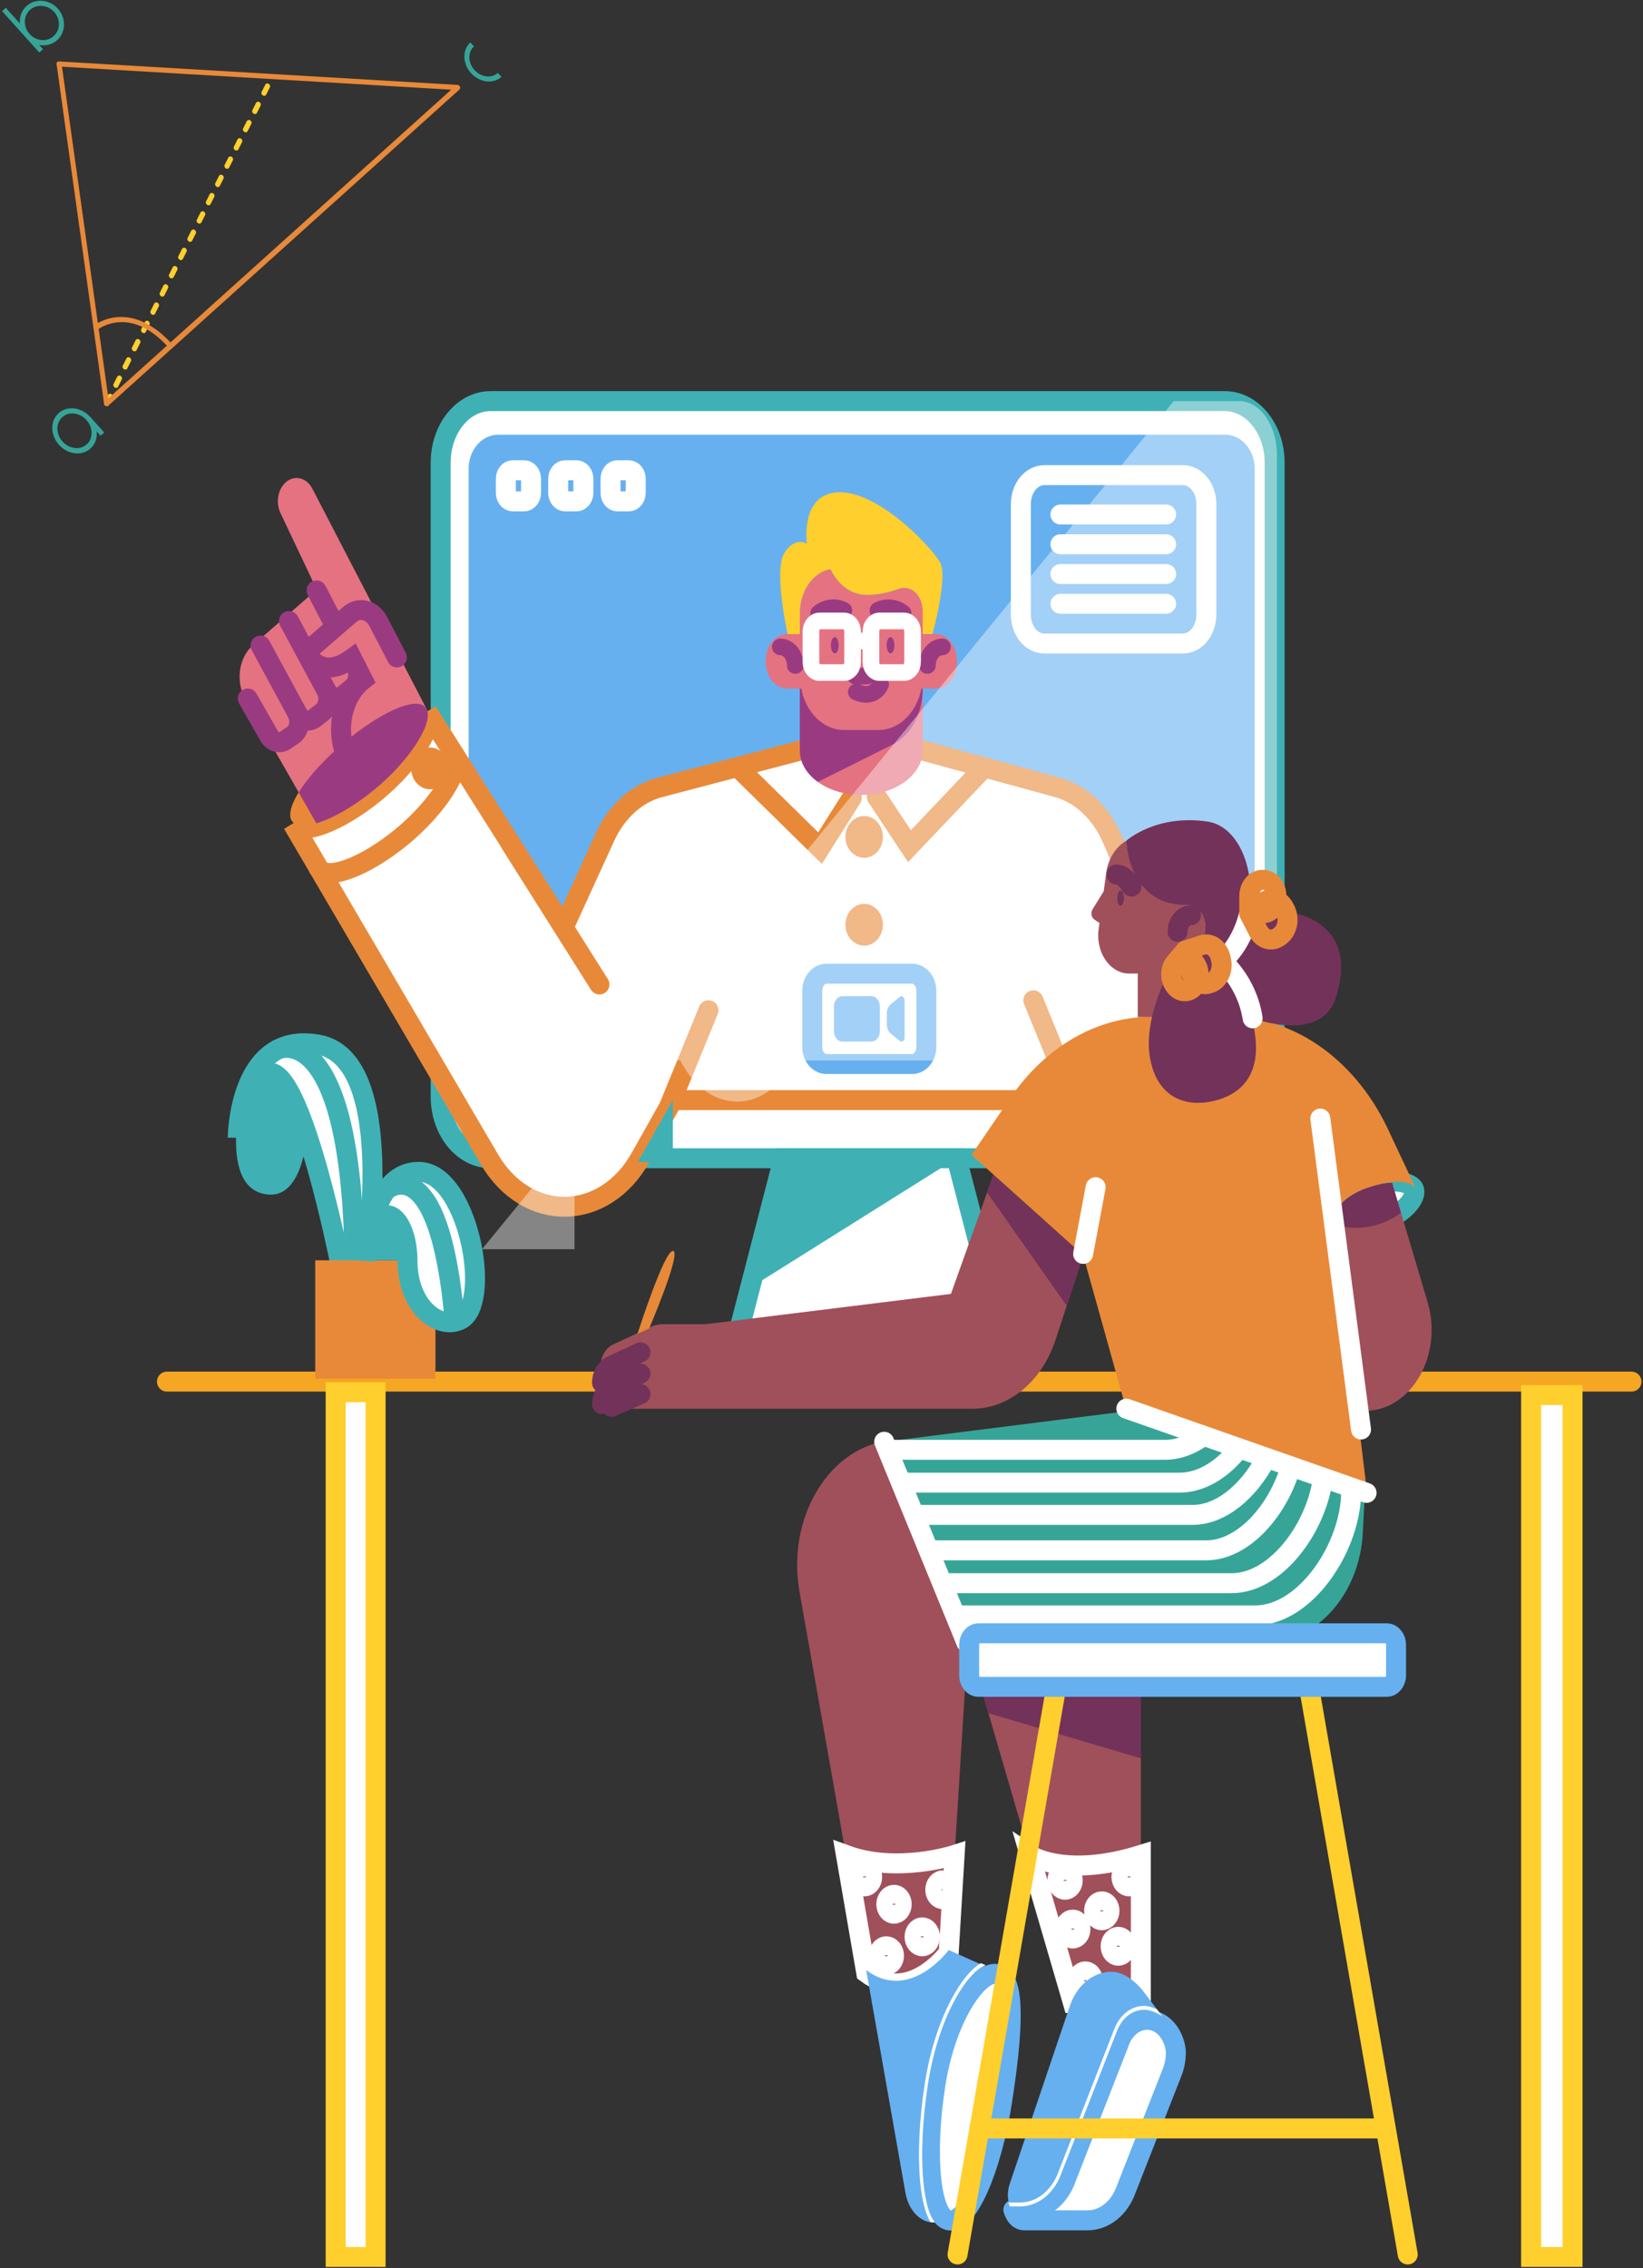 <?xml version="1.0" encoding="UTF-8"?>
<svg width="494px" height="682px" viewBox="0 0 494 682" version="1.1" xmlns="http://www.w3.org/2000/svg" xmlns:xlink="http://www.w3.org/1999/xlink">
    <rect x="0" y="0" width="494" height="682" fill="#333333" stroke="none"/>
    <!-- Generator: Sketch 57.1 (83088) - https://sketch.com -->
    <title>TUTOR SIGN UP SCENE </title>
    <desc>Created with Sketch.</desc>
    <g id="Page-2" stroke="none" stroke-width="1" fill="none" fill-rule="evenodd">
        <g id="Tutor-Sign-up-Page-" transform="translate(-55, -190)">
            <g id="TUTOR-SIGN-UP-SCENE-" transform="translate(-0.868, 126.06)">
                <g id="9-SCENE" transform="translate(105, 103) rotate(-42) translate(-105, -103) translate(18, 44)" fill-rule="nonzero">
                    <g id="TRIANGLE" transform="translate(0.19, 0.002)">
                        <g id="Group" transform="translate(18.105, 22.335)">
                            <path d="M0.948,87.193 C0.656,87.193 0.365,86.977 0.267,86.653 C0.146,86.221 0.34,85.762 0.705,85.627 L2.99,84.736 C3.379,84.601 3.793,84.817 3.914,85.222 C4.036,85.654 3.841,86.113 3.476,86.248 L1.191,87.139 C1.094,87.166 1.021,87.193 0.948,87.193 Z M6.686,84.979 C6.394,84.979 6.102,84.763 6.005,84.439 C5.883,84.008 6.078,83.549 6.442,83.414 L8.728,82.523 C9.117,82.388 9.53,82.604 9.651,83.009 C9.773,83.441 9.579,83.9 9.214,84.035 L6.929,84.925 C6.856,84.952 6.758,84.979 6.686,84.979 Z M12.423,82.739 C12.131,82.739 11.839,82.523 11.742,82.199 C11.621,81.767 11.815,81.308 12.18,81.173 L14.465,80.282 C14.854,80.147 15.267,80.363 15.389,80.768 C15.51,81.2 15.316,81.659 14.951,81.794 L12.666,82.685 C12.593,82.739 12.496,82.739 12.423,82.739 Z M18.16,80.525 C17.869,80.525 17.577,80.309 17.48,79.985 C17.358,79.553 17.553,79.095 17.917,78.96 L20.202,78.069 C20.591,77.934 21.005,78.15 21.126,78.555 C21.248,78.987 21.053,79.445 20.689,79.58 L18.403,80.471 C18.33,80.525 18.258,80.525 18.16,80.525 Z M23.898,78.312 C23.606,78.312 23.314,78.096 23.217,77.772 C23.095,77.34 23.29,76.881 23.655,76.746 L25.94,75.855 C26.329,75.72 26.742,75.936 26.864,76.341 C26.985,76.773 26.791,77.232 26.426,77.367 L24.141,78.258 C24.068,78.312 23.995,78.312 23.898,78.312 Z M29.659,76.098 C29.368,76.098 29.076,75.882 28.979,75.558 C28.857,75.126 29.052,74.667 29.416,74.532 L31.701,73.642 C32.09,73.507 32.504,73.723 32.625,74.128 C32.747,74.559 32.552,75.018 32.188,75.153 L29.902,76.044 C29.805,76.098 29.732,76.098 29.659,76.098 Z M35.397,73.885 C35.105,73.885 34.813,73.669 34.716,73.345 C34.594,72.913 34.789,72.454 35.154,72.319 L37.439,71.428 C37.828,71.293 38.241,71.509 38.363,71.914 C38.484,72.346 38.29,72.805 37.925,72.94 L35.64,73.831 C35.543,73.858 35.47,73.885 35.397,73.885 Z M41.134,71.671 C40.842,71.671 40.551,71.455 40.453,71.131 C40.332,70.699 40.526,70.24 40.891,70.105 L43.176,69.214 C43.565,69.079 43.978,69.295 44.1,69.7 C44.222,70.132 44.027,70.591 43.662,70.726 L41.377,71.617 C41.28,71.644 41.207,71.671 41.134,71.671 Z M46.872,69.457 C46.58,69.457 46.288,69.241 46.191,68.918 C46.069,68.486 46.264,68.027 46.628,67.892 L48.914,67.001 C49.303,66.866 49.716,67.082 49.837,67.487 C49.959,67.919 49.765,68.378 49.4,68.513 L47.115,69.403 C47.042,69.43 46.944,69.457 46.872,69.457 Z M52.609,67.244 C52.317,67.244 52.025,67.028 51.928,66.704 C51.807,66.272 52.001,65.813 52.366,65.678 L54.651,64.787 C55.04,64.652 55.453,64.868 55.575,65.273 C55.696,65.705 55.502,66.164 55.137,66.299 L52.852,67.19 C52.779,67.217 52.682,67.244 52.609,67.244 Z M58.346,65.03 C58.055,65.03 57.763,64.814 57.666,64.49 C57.544,64.058 57.738,63.6 58.103,63.465 L60.388,62.574 C60.777,62.439 61.191,62.655 61.312,63.06 C61.434,63.492 61.239,63.95 60.875,64.085 L58.589,64.976 C58.516,65.003 58.419,65.03 58.346,65.03 Z M64.084,62.79 C63.792,62.79 63.5,62.574 63.403,62.25 C63.281,61.818 63.476,61.359 63.841,61.224 L66.126,60.333 C66.515,60.198 66.928,60.414 67.05,60.819 C67.171,61.251 66.977,61.71 66.612,61.845 L64.327,62.736 C64.254,62.79 64.181,62.79 64.084,62.79 Z M69.821,60.576 C69.529,60.576 69.238,60.36 69.14,60.036 C69.019,59.604 69.213,59.145 69.578,59.01 L71.863,58.12 C72.252,57.985 72.665,58.201 72.787,58.606 C72.909,59.037 72.714,59.496 72.349,59.631 L70.064,60.522 C69.991,60.576 69.918,60.576 69.821,60.576 Z M75.583,58.363 C75.291,58.363 74.999,58.147 74.902,57.823 C74.78,57.391 74.975,56.932 75.34,56.797 L77.625,55.906 C78.014,55.771 78.427,55.987 78.549,56.392 C78.67,56.824 78.476,57.283 78.111,57.418 L75.826,58.309 C75.729,58.363 75.656,58.363 75.583,58.363 Z M81.32,56.149 C81.028,56.149 80.737,55.933 80.639,55.609 C80.518,55.177 80.712,54.718 81.077,54.583 L83.362,53.693 C83.751,53.558 84.164,53.773 84.286,54.178 C84.408,54.61 84.213,55.069 83.848,55.204 L81.563,56.095 C81.466,56.149 81.393,56.149 81.32,56.149 Z M87.057,53.935 C86.766,53.935 86.474,53.719 86.377,53.396 C86.255,52.964 86.45,52.505 86.814,52.37 L89.1,51.479 C89.489,51.344 89.902,51.56 90.023,51.965 C90.145,52.397 89.95,52.856 89.586,52.991 L87.301,53.881 C87.203,53.935 87.13,53.935 87.057,53.935 Z M92.795,51.722 C92.503,51.722 92.211,51.506 92.114,51.182 C91.993,50.75 92.187,50.291 92.552,50.156 L94.837,49.265 C95.226,49.13 95.639,49.346 95.761,49.751 C95.882,50.183 95.688,50.642 95.323,50.777 L93.038,51.668 C92.965,51.695 92.868,51.722 92.795,51.722 Z M98.532,49.508 C98.241,49.508 97.949,49.292 97.852,48.968 C97.73,48.537 97.924,48.078 98.289,47.943 L100.574,47.052 C100.963,46.917 101.377,47.133 101.498,47.538 C101.62,47.97 101.425,48.429 101.061,48.564 L98.775,49.454 C98.702,49.481 98.605,49.508 98.532,49.508 Z" id="Shape" fill="#FFCF2D"></path>
                            <path d="M26.815,87.193 C26.402,87.193 26.086,86.842 26.086,86.383 C26.086,79.068 24.044,73.75 19.984,70.618 C16.945,68.27 13.857,68.054 13.833,68.054 C13.42,68.027 13.128,67.649 13.152,67.19 C13.177,66.731 13.517,66.407 13.906,66.434 C14.052,66.434 17.382,66.65 20.762,69.241 C26.377,73.561 27.544,80.957 27.544,86.383 C27.544,86.815 27.228,87.193 26.815,87.193 Z" id="Path" fill="#E88939"></path>
                            <path d="M142.973,87.193 L0.948,87.193 C0.681,87.193 0.413,87.031 0.292,86.734 C0.17,86.464 0.194,86.14 0.365,85.897 L58.079,0.459 C58.2,0.27 58.395,0.162 58.589,0.135 C58.784,0.108 59.003,0.189 59.149,0.351 L143.483,85.789 C143.702,86.005 143.775,86.356 143.678,86.68 C143.556,86.977 143.289,87.193 142.973,87.193 Z M2.407,85.573 L141.101,85.573 L58.76,2.133 L2.407,85.573 Z" id="Shape" fill="#E88939"></path>
                        </g>
                        <g id="Group" transform="translate(0, 101.207)" fill="#36A598">
                            <path d="M6.413,14.316 C2.94,14.316 0.121,11.11 0.121,7.158 C0.121,3.206 2.94,0 6.413,0 C9.887,0 12.706,3.206 12.706,7.158 C12.706,11.11 9.887,14.316 6.413,14.316 Z M6.413,1.631 C3.741,1.631 1.579,4.09 1.579,7.13 C1.579,10.171 3.741,12.63 6.413,12.63 C9.086,12.63 11.248,10.171 11.248,7.13 C11.248,4.09 9.086,1.631 6.413,1.631 Z" id="Shape"></path>
                            <rect id="Rectangle" x="11.248" y="7.158" width="1.458" height="6.329"></rect>
                        </g>
                        <g id="Group" transform="translate(74.43, 0)" fill="#36A598">
                            <path d="M6.732,17.565 C3.166,17.565 0.274,14.478 0.274,10.672 C0.274,6.866 3.166,3.779 6.732,3.779 C10.297,3.779 13.189,6.866 13.189,10.672 C13.189,14.451 10.297,17.565 6.732,17.565 Z M6.732,5.349 C3.989,5.349 1.77,7.718 1.77,10.646 C1.77,13.573 3.989,15.968 6.732,15.968 C9.474,15.968 11.694,13.6 11.694,10.672 C11.694,7.745 9.474,5.349 6.732,5.349 Z" id="Shape"></path>
                            <rect id="Rectangle" x="0.224" y="0" width="1.496" height="16.74"></rect>
                        </g>
                        <path d="M173,115.166 C169.668,115.166 166.965,112.04 166.965,108.186 C166.965,104.333 169.668,101.207 173,101.207 L173,102.824 C170.437,102.824 168.363,105.222 168.363,108.186 C168.363,111.151 170.437,113.549 173,113.549 L173,115.166 Z" id="Path" fill="#36A598"></path>
                    </g>
                </g>
                <g id="9-SCENE" transform="translate(104.868, 183.94)">
                    <g id="COMPUTER" transform="translate(22.931, 0.603)">
                        <g id="COMPUTER_1_" transform="translate(60.426, 0)">
                            <path d="M235.872,227.649 L15.153,227.649 C6.851,227.649 0.14,219.364 0.14,209.116 L0.14,18.533 C0.14,8.285 6.851,0 15.153,0 L235.872,0 C244.174,0 250.885,8.285 250.885,18.533 L250.885,209.088 C250.908,219.336 244.174,227.649 235.872,227.649 Z" id="Path" stroke="#3FB1B5" stroke-width="6" fill="#FFFFFF" fill-rule="nonzero" stroke-linecap="round"></path>
                            <path d="M236.013,209.925 L17.421,209.925 C14.171,209.925 11.552,206.663 11.552,202.679 L11.552,20.352 C11.552,16.339 14.194,13.106 17.421,13.106 L236.013,13.106 C239.263,13.106 241.882,16.368 241.882,20.352 L241.882,202.65 C241.905,206.663 239.263,209.925 236.013,209.925 Z" id="Path" stroke="#66B0F0" stroke-width="6" fill="#66B0F0" fill-rule="nonzero" stroke-linejoin="round"></path>
                            <g id="Group" transform="translate(19.642, 20.785)" stroke="#FFFFFF" stroke-linecap="round" stroke-width="6">
                                <path d="M5.612,9.353 L2.151,9.353 C1.029,9.353 0.094,8.227 0.094,6.813 L0.094,2.54 C0.094,1.155 1.006,1.13686838e-13 2.151,1.13686838e-13 L5.612,1.13686838e-13 C6.735,1.13686838e-13 7.67,1.126 7.67,2.54 L7.67,6.813 C7.647,8.227 6.735,9.353 5.612,9.353 Z" id="Path"></path>
                                <path d="M21.349,9.353 L17.889,9.353 C16.766,9.353 15.831,8.227 15.831,6.813 L15.831,2.54 C15.831,1.155 16.743,1.13686838e-13 17.889,1.13686838e-13 L21.349,1.13686838e-13 C22.472,1.13686838e-13 23.407,1.126 23.407,2.54 L23.407,6.813 C23.407,8.227 22.472,9.353 21.349,9.353 Z" id="Path"></path>
                                <path d="M37.087,9.353 L33.626,9.353 C32.503,9.353 31.568,8.227 31.568,6.813 L31.568,2.54 C31.568,1.155 32.48,1.13686838e-13 33.626,1.13686838e-13 L37.087,1.13686838e-13 C38.209,1.13686838e-13 39.144,1.126 39.144,2.54 L39.144,6.813 C39.144,8.227 38.233,9.353 37.087,9.353 Z" id="Path"></path>
                            </g>
                            <g id="Group" transform="translate(86.286, 227.476)" fill-rule="nonzero">
                                <polygon id="Path" stroke="#3FB1B5" stroke-width="6" fill="#FFFFFF" stroke-linecap="round" points="85.819 65.154 0.14 65.154 16.953 0.173 68.982 0.173"></polygon>
                                <polygon id="Path" fill="#3FB1B5" points="6.875 39.144 16.953 0.173 68.982 0.173"></polygon>
                            </g>
                            <g id="Group" transform="translate(174.443, 22.228)" stroke="#FFFFFF" stroke-linecap="round" stroke-width="6">
                                <path d="M48.849,50.663 L7.202,50.663 C3.297,50.663 0.14,46.765 0.14,41.945 L0.14,8.747 C0.14,3.926 3.297,0.029 7.202,0.029 L48.849,0.029 C52.754,0.029 55.911,3.926 55.911,8.747 L55.911,41.945 C55.911,46.765 52.754,50.663 48.849,50.663 Z" id="Path"></path>
                                <path d="M12.043,11.865 L43.821,11.865" id="Path"></path>
                                <path d="M12.043,20.813 L43.821,20.813" id="Path"></path>
                                <path d="M12.043,29.762 L43.821,29.762" id="Path"></path>
                                <path d="M12.043,38.711 L43.821,38.711" id="Path"></path>
                            </g>
                        </g>
                        <g id="TEACHER" transform="translate(0, 22.944)">
                            <g id="SHIRT" transform="translate(15.91, 70.222)">
                                <path d="M280.081,116.998 L114.456,116.998 L104.747,134.263 C93.774,153.762 70.587,154.053 59.31,134.814 L0.164,33.921 C2.644,37.751 13.991,33.486 24.8,24.665 C35.773,15.698 42.863,4.411 40.64,0.232 L81.654,65.057 L94.218,37.548 C97.657,30.265 103.366,25.042 110.011,23.127 L152.756,11.897 L189.606,11.897 L230.222,23.011 C237.288,25.013 243.278,30.729 246.67,38.651 L280.081,116.998 Z" id="Path" stroke="#E88939" stroke-width="6" fill="#FFFFFF" fill-rule="nonzero"></path>
                                <path d="M234.621,115.808 L222.852,86.994" id="Path" stroke="#E88939" stroke-width="6" stroke-linecap="round"></path>
                                <path d="M113.52,118.506 L125.172,89.983" id="Path" stroke="#E88939" stroke-width="6" stroke-linecap="round"></path>
                                <path d="M65.698,39.899 L92.393,82.235" id="Path" stroke="#E88939" stroke-width="6" stroke-linecap="round"></path>
                                <polyline id="Path" stroke="#E88939" stroke-width="6" stroke-linecap="round" points="175.779 25.825 185.605 40.653 207.598 17.497"></polyline>
                                <polyline id="Path" stroke="#E88939" stroke-width="6" stroke-linecap="round" points="168.268 26.116 158.722 41.234 134.554 17.497"></polyline>
                                <path d="M48.782,13.203 C51.005,17.41 43.892,28.843 32.849,37.926 C21.993,46.863 10.482,51.157 7.978,47.298" id="Path" stroke="#E88939" stroke-width="6" stroke-linecap="round"></path>
                                <ellipse id="Oval" stroke="#E88939" stroke-width="6" stroke-linecap="round" cx="41.435" cy="17.265" rx="2.644" ry="3.279"></ellipse>
                                <ellipse id="Oval" stroke="#E88939" stroke-width="6" stroke-linecap="round" cx="171.988" cy="37.868" rx="2.644" ry="3.279"></ellipse>
                                <ellipse id="Oval" stroke="#E88939" stroke-width="6" stroke-linecap="round" cx="171.988" cy="64.273" rx="2.644" ry="3.279"></ellipse>
                                <polygon id="Path" fill="#3FB1B5" fill-rule="nonzero" points="103.904 135.656 114.456 116.998 114.456 135.656"></polygon>
                            </g>
                            <g id="ARM">
                                <path d="M40.453,94.016 C29.643,102.837 18.296,107.103 15.816,103.272 C15.769,103.214 15.746,103.156 15.699,103.069 C15.184,102.112 15.231,100.806 15.699,99.21 C17.313,93.958 23.981,85.833 32.451,78.927 C39.189,73.414 45.834,69.583 50.443,68.394 C53.11,67.726 55.099,67.929 56.058,69.206 C56.058,69.206 56.058,69.206 56.058,69.206 L56.292,69.554 C56.292,69.554 56.292,69.554 56.292,69.554 C58.491,73.733 51.426,85.05 40.453,94.016 Z" id="Path" fill="#E88939" fill-rule="nonzero"></path>
                                <path d="M40.453,94.016 C34.299,99.036 27.959,102.605 23.186,103.998 C23.186,103.998 23.186,103.998 23.186,103.998 L1.825,66.624 C-1.146,61.401 -0.164,54.175 4.071,50.49 L23.303,33.718 L12.4,10.707 C10.809,7.37 11.722,3.047 14.436,1.103 C15.325,0.464 16.284,0.174 17.243,0.174 C19.092,0.174 20.917,1.306 21.993,3.395 L56.082,69.148 L56.316,69.612 C56.316,69.612 56.316,69.612 56.316,69.612 C58.491,73.733 51.426,85.05 40.453,94.016 Z" id="Path" fill="#E57281" fill-rule="nonzero"></path>
                                <path d="M23.256,33.979 L35.165,56.874 C36.265,59.021 35.773,61.865 34.042,63.258 L31.398,65.405 C29.667,66.827 27.327,66.217 26.204,64.07 L14.95,43.178" id="Path" stroke="#9A3B82" stroke-width="6" stroke-linecap="round"></path>
                                <path d="M26.157,64.012 C27.304,66.188 26.789,69.119 25.034,70.512 L22.624,72.398 C20.893,73.762 18.6,73.153 17.477,71.034" id="Path" stroke="#9A3B82" stroke-width="6" stroke-linecap="round"></path>
                                <path d="M6.411,50.548 L17.43,70.86 C18.577,73.036 18.086,75.967 16.284,77.36 L14.038,78.898 C12.353,80.233 10.131,79.681 8.961,77.65 L2.574,66.479" id="Path" stroke="#9A3B82" stroke-width="6" stroke-linecap="round"></path>
                                <path d="M48.127,53.827 L42.535,43.062 C40.687,39.492 36.826,38.506 33.995,40.885 L20.121,52.55 C20.121,52.55 24.145,61.517 33.925,54.407 L37.201,60.878 L37.201,60.878 C30.509,66.13 28.591,77.186 32.942,85.398 L48.127,53.827 Z" id="Path" fill="#E57281" fill-rule="nonzero"></path>
                                <path d="M47.401,54.117 L41.81,43.352 C39.961,39.783 36.101,38.796 33.27,41.175 L20.121,52.55 C20.121,52.55 24.145,61.517 33.925,54.407 L37.201,60.878 L37.201,60.878 C30.509,66.13 28.591,77.186 32.942,85.398" id="Path" stroke="#9A3B82" stroke-width="6" stroke-linecap="round"></path>
                                <path d="M40.453,94.016 C34.299,99.036 27.959,102.605 23.186,103.998 L23.186,103.998 L17.875,94.712 C20.846,89.895 26.157,84.092 32.451,78.956 C39.189,73.443 45.834,69.612 50.443,68.423 C53.11,67.755 55.099,67.958 56.058,69.235 C56.058,69.235 56.058,69.235 56.058,69.235 L56.292,69.583 C56.292,69.583 56.292,69.583 56.292,69.583 C56.316,69.641 56.339,69.67 56.362,69.728 C56.386,69.757 56.386,69.787 56.409,69.845 C56.433,69.903 56.456,69.932 56.479,69.99 C58.07,74.429 51.075,85.311 40.453,94.016 Z" id="Path" fill="#9A3B82" fill-rule="nonzero"></path>
                            </g>
                            <g id="HEAD_2_" transform="translate(158.161, 4.353)">
                                <g id="Group" transform="translate(10.294, 52.231)" fill-rule="nonzero">
                                    <path d="M37.037,0 L37.037,25.506 C37.037,32.906 28.754,38.883 18.577,38.883 C8.376,38.883 0.117,32.906 0.117,25.506 L0.117,0 L37.037,0 Z" id="Path" fill="#E57281"></path>
                                    <path d="M5.522,34.966 C2.176,32.557 0.094,29.191 0.094,25.506 L0.094,0 L37.037,0 L37.037,7.08 C37.037,14.422 33.434,21.008 27.959,23.765 L5.522,34.966 Z" id="Path" fill="#9A3B82"></path>
                                </g>
                                <path d="M57.626,50.722 L57.626,51.157 C57.626,55.568 54.748,59.137 51.192,59.137 L46.957,59.137 C45.53,66.275 40.336,71.586 34.112,71.586 L23.631,71.586 C17.43,71.586 12.213,66.304 10.809,59.137 L6.574,59.137 C3.018,59.137 0.14,55.568 0.14,51.157 L0.14,50.722 C0.14,46.312 3.018,42.742 6.574,42.742 L10.411,42.742 L10.411,36.446 C10.411,29.714 14.412,24.142 19.63,23.214 C20.776,25.593 24.239,31.281 31.305,30.961 C34.627,30.816 37.715,30.033 40.266,29.104 C43.33,28.002 46.395,30.323 47.168,33.95 C47.284,34.763 47.355,35.575 47.355,36.417 L47.355,42.713 L51.192,42.713 C54.725,42.713 57.626,46.312 57.626,50.722 Z" id="Path" fill="#E57281" fill-rule="nonzero"></path>
                                <path d="M50.279,42.713 L47.331,42.713 L47.331,35.72 C47.331,35.111 47.261,34.502 47.144,33.95 C46.372,30.323 43.307,28.002 40.242,29.104 C37.692,30.033 34.627,30.816 31.281,30.961 C24.215,31.281 20.753,25.593 19.606,23.214 C14.389,24.142 10.388,29.714 10.388,36.446 L10.388,42.742 L6.715,42.742 C6.715,42.742 2.503,23.852 5.662,18.513 C8.774,13.261 12.517,15.553 12.517,15.553 C12.517,15.553 10.271,-0.174 22.812,0.116 C35.329,0.406 51.613,18.426 52.806,21.734 C54.678,26.812 50.279,42.713 50.279,42.713 Z" id="Path" fill="#FFCF2D" fill-rule="nonzero"></path>
                                <g id="Group" transform="translate(4.445, 34.531)">
                                    <g transform="translate(0, 11.897)" id="Path" stroke="#9A3B82" stroke-linecap="round" stroke-width="5">
                                        <path d="M44.313,5.774 C44.313,2.67 46.349,0.174 48.829,0.174"></path>
                                        <path d="M4.586,5.774 C4.586,2.67 2.55,0.174 0.07,0.174"></path>
                                    </g>
                                    <g transform="translate(11.464, 0)">
                                        <path d="M25.526,1.915 C25.526,1.915 22.203,-1.103 17.969,1.074" id="Path" stroke="#9A3B82" stroke-width="5" stroke-linecap="round"></path>
                                        <path d="M0.164,1.915 C0.164,1.915 3.486,-1.103 7.721,1.074" id="Path" stroke="#9A3B82" stroke-width="5" stroke-linecap="round"></path>
                                        <path d="M18.787,23.33 C18.787,23.33 16.986,28.147 11.464,25.622" id="Path" stroke="#9A3B82" stroke-width="5" stroke-linecap="round"></path>
                                        <path d="M11.207,20.834 C12.634,20.95 14.81,20.834 14.81,20.834" id="Path" stroke="#9A3B82" stroke-width="5" stroke-linecap="round"></path>
                                        <ellipse id="Oval" fill="#9A3B82" fill-rule="nonzero" cx="21.759" cy="11.578" rx="1.17" ry="2.437"></ellipse>
                                        <ellipse id="Oval" fill="#9A3B82" fill-rule="nonzero" cx="4.983" cy="11.578" rx="1.17" ry="2.437"></ellipse>
                                    </g>
                                </g>
                                <g id="Group" transform="translate(13.57, 38.593)" stroke="#FFFFFF" stroke-width="5">
                                    <path d="M10.107,15.727 L2.737,15.727 C1.31,15.727 0.164,14.306 0.164,12.535 L0.164,3.395 C0.164,1.625 1.31,0.203 2.737,0.203 L10.107,0.203 C11.535,0.203 12.681,1.625 12.681,3.395 L12.681,12.535 C12.704,14.276 11.535,15.727 10.107,15.727 Z" id="Path"></path>
                                    <path d="M28.146,15.727 L20.776,15.727 C19.349,15.727 18.203,14.306 18.203,12.535 L18.203,3.395 C18.203,1.625 19.349,0.203 20.776,0.203 L28.146,0.203 C29.573,0.203 30.72,1.625 30.72,3.395 L30.72,12.535 C30.72,14.276 29.573,15.727 28.146,15.727 Z" id="Path"></path>
                                    <path d="M12.704,6.239 L18.203,6.239" id="Path"></path>
                                </g>
                            </g>
                        </g>
                        <g id="ICON" transform="translate(172.215, 172.083)">
                            <path d="M30.127,27.234 L4.321,27.234 C1.983,27.234 0.071,24.926 0.071,22.041 L0.071,5.279 C0.071,2.423 1.96,0.087 4.321,0.087 L30.127,0.087 C32.464,0.087 34.376,2.395 34.376,5.279 L34.376,22.041 C34.376,24.897 32.488,27.234 30.127,27.234 Z" id="Path" stroke="#66B0F0" stroke-width="6" stroke-linejoin="round"></path>
                            <g id="Group" transform="translate(6.611, 6.635)" fill="#66B0F0" fill-rule="nonzero">
                                <path d="M11.262,13.848 L2.526,13.848 C1.133,13.848 0,12.463 0,10.761 L0,3.289 C0,1.587 1.133,0.202 2.526,0.202 L11.262,0.202 C12.655,0.202 13.788,1.587 13.788,3.289 L13.788,10.761 C13.788,12.463 12.655,13.848 11.262,13.848 Z" id="Path"></path>
                                <path d="M19.762,13.646 L17.07,11.453 C16.338,10.847 15.89,9.809 15.89,8.684 L15.89,5.395 C15.89,4.27 16.338,3.231 17.07,2.625 L19.762,0.433 C20.399,-0.087 21.226,0.49 21.226,1.471 L21.226,12.636 C21.249,13.588 20.399,14.165 19.762,13.646 Z" id="Path"></path>
                            </g>
                        </g>
                    </g>
                    <g id="TABLE" transform="translate(0.931, 294.603)" stroke-linecap="round" stroke-width="6">
                        <path d="M440.607,0.807 L0.264,0.807" id="Path" stroke="#F5A623"></path>
                        <rect id="Rectangle" stroke="#FFCF2D" fill="#FFFFFF" fill-rule="nonzero" x="410.42" y="4.844" width="12.469" height="259.156"></rect>
                    </g>
                    <g id="PLANT" transform="translate(21.931, 193.603)">
                        <path d="M39.034,66.158 L31.337,66.158 C31.337,66.158 20.349,10.764 10.697,8.959 C1.046,7.155 0.549,28.475 0.549,28.475 C0.549,28.475 0.72,-3.94 24.84,0.498 C48.977,4.936 39.034,66.158 39.034,66.158 Z" id="Path" stroke="#3FB1B5" stroke-width="6" fill="#FFFFFF" fill-rule="nonzero" stroke-linecap="round"></path>
                        <path d="M12.669,1.908 C12.669,1.908 34.663,-7.922 35.657,65.329" id="Path" stroke="#3FB1B5" stroke-width="6" stroke-linecap="round"></path>
                        <rect id="Rectangle" fill="#E88939" fill-rule="nonzero" x="23.846" y="65.329" width="36.154" height="35.609"></rect>
                        <path d="M67.611,83.144 C65.314,84.346 62.571,84.201 60.017,82.853 C58.131,81.858 56.349,80.219 54.909,77.979 C52.92,74.869 51.583,70.617 51.583,65.329 L51.583,65.329 C51.583,52.512 43.149,44.465 39.686,61.43 C39.446,62.612 39.223,63.898 39.034,65.329 L39.034,65.287 L39.034,65.204 L39.034,65.204 C39.034,65.163 39.034,65.1 39.051,65.038 L39.051,64.955 C39.12,63.898 39.377,60.766 40.166,56.991 C40.749,54.192 41.623,51.081 42.926,48.198 C43.577,46.767 44.331,45.398 45.223,44.175 C47.52,40.981 50.674,38.741 54.977,38.741 C62.897,38.741 68.691,50.023 70.903,61.264 C72.84,71.032 72.051,80.8 67.611,83.144 Z" id="Path" stroke="#3FB1B5" stroke-width="6" fill="#FFFFFF" fill-rule="nonzero" stroke-linecap="round"></path>
                        <path d="M45.24,44.175 C45.24,44.175 61.114,30.507 65.777,83.538" id="Path" stroke="#3FB1B5" stroke-width="6" stroke-linecap="round"></path>
                        <path d="M0.034,28.475 C0.034,31.897 -0.291,44.983 10.029,45.585 C20.349,46.186 21.377,27.334 21.377,27.334 C21.377,27.334 16.303,10.66 10.697,8.959 C1.217,6.077 0.034,28.475 0.034,28.475 Z" id="Path" fill="#3FB1B5" fill-rule="nonzero"></path>
                        <path d="M51.583,65.329 L39.034,65.329 C41.931,43.366 51.583,51.62 51.583,65.329 Z" id="Path" fill="#3FB1B5" fill-rule="nonzero"></path>
                    </g>
                    <rect id="Rectangle" stroke="#FFCF2D" stroke-width="6" fill="#FFFFFF" fill-rule="nonzero" stroke-linecap="round" x="51.931" y="298.603" width="12" height="260"></rect>
                    <g id="LIGHT" transform="translate(95.931, 0.603)" fill="#FFFFFF" fill-rule="nonzero" opacity="0.4">
                        <path d="M239,16.144 L239,182.13 C239,191.057 233.898,198.274 227.628,198.274 L93.798,198.274 C85.402,214.694 68.095,214.769 59.628,198.274 L59.61,198.249 C56.244,197.922 53.268,195.483 51.355,191.887 L54.438,188.115 L133.088,91.757 L207.983,0 L227.628,0 C233.898,0 239,7.242 239,16.144 Z" id="Path"></path>
                        <path d="M35.723,234.043 C33.348,235.562 30.472,235.334 27.811,233.689 L27.811,255 L0,255 L22.506,227.488 L27.829,220.984 L31.883,216.023 L39.724,206.582 C42.011,220.401 40.743,230.778 35.723,234.043 Z" id="Path"></path>
                    </g>
                    <g id="GIRL" transform="translate(130.931, 126.603)">
                        <g id="GIRL_1_" transform="translate(0.264, 0)">
                            <g id="LEGS" transform="translate(59.336, 186.527)">
                                <g id="RIGHT_LEG" transform="translate(51.401, 60.736)">
                                    <polygon id="Path" fill="#A0505A" fill-rule="nonzero" points="52.083 0.039 52.083 108.39 31.681 108.39 18.688 63.87 0.079 0.039"></polygon>
                                    <polygon id="Path" fill="#73325A" fill-rule="nonzero" points="0.079 0.039 52.083 0.039 52.083 34.826 6.266 21.238"></polygon>
                                    <g id="Group" transform="translate(18.561, 63.85)" stroke="#FFFFFF" stroke-linecap="round" stroke-width="6">
                                        <path d="M33.522,0.019 L33.522,44.539 L13.12,44.539 L0.127,0.019 C0.127,0.019 10.645,7.144 33.522,0.019 Z" id="Path"></path>
                                        <ellipse id="Oval" cx="10.74" cy="7.631" rx="2.316" ry="2.842"></ellipse>
                                        <ellipse id="Oval" cx="21.782" cy="16.8" rx="2.316" ry="2.842"></ellipse>
                                        <ellipse id="Oval" cx="30" cy="6.619" rx="2.316" ry="2.842"></ellipse>
                                        <ellipse id="Oval" cx="26.747" cy="27.467" rx="2.316" ry="2.842"></ellipse>
                                        <ellipse id="Oval" cx="13.056" cy="22.289" rx="2.316" ry="2.842"></ellipse>
                                        <ellipse id="Oval" cx="16.832" cy="37.862" rx="2.316" ry="2.842"></ellipse>
                                    </g>
                                    <g id="Group" transform="translate(12.057, 98.89)" fill-rule="nonzero">
                                        <path d="M49.672,29.706 L35.679,65.349 C33.696,71.092 29.111,74.829 24.019,74.829 L6.171,74.829 C1.602,74.829 -1.174,69.145 0.571,63.967 L18.514,10.862 C19.513,7.631 21.274,4.945 23.479,3.056 C25.7,1.168 28.366,0.097 31.174,0.097 C35.076,0.097 38.947,3.348 41.517,6.95 L47.736,15.184 C50.608,19.194 51.353,24.82 49.672,29.706 Z" id="Path" fill="#66B0F0"></path>
                                        <path d="M49.672,29.706 L35.679,65.349 C33.696,71.092 29.111,74.829 24.019,74.829 L5.045,74.829 C3.284,74.829 2.284,73.486 1.697,71.637 L5.917,71.637 C11.01,71.637 15.595,67.899 17.578,62.157 L33.712,20.868 C35.219,17.014 38.408,14.542 41.898,14.542 C46.451,14.542 49.91,18.629 50.544,23.808 C50.608,25.793 50.322,27.798 49.672,29.706 Z" id="Path" stroke="#66B0F0" stroke-width="6" fill="#FFFFFF" stroke-linejoin="round"></path>
                                        <path d="M46.451,13.471 C44.77,12.342 42.739,11.524 40.962,11.524 C37.551,11.524 34.394,13.958 32.919,17.734 L16.213,60.483 C14.088,66.653 9.17,70.644 3.696,70.644 L0.619,70.644 C0.46,70.274 0.349,69.885 0.238,69.476 L3.696,69.476 C8.789,69.476 13.358,65.758 15.341,60.015 L15.357,59.996 L32.078,17.228 C33.712,13.043 37.202,10.356 40.978,10.356 C42.184,10.356 43.627,10.843 44.865,11.368 L46.451,13.471 Z" id="Path" fill="#FFFFFF"></path>
                                    </g>
                                </g>
                                <g id="LEFT_LEG">
                                    <path d="M51.48,60.775 L47.498,124.605 L45.721,153.202 C45.721,153.202 34.124,169.047 20.925,159.275 L14.817,124.625 L0.841,45.338 C-2.935,23.905 8.995,3.056 26.716,0.156 L51.48,60.775 Z" id="Path" fill="#A0505A" fill-rule="nonzero"></path>
                                    <g id="Group" transform="translate(14.754, 124.586)" stroke="#FFFFFF" stroke-linecap="round" stroke-width="6">
                                        <path d="M32.744,0.019 L30.967,29.394 C30.967,29.394 19.371,45.24 6.171,35.468 L0.063,0.039 C15.404,5.684 32.744,0.019 32.744,0.019 Z" id="Path"></path>
                                        <ellipse id="Oval" cx="14.516" cy="14.834" rx="2.316" ry="2.842"></ellipse>
                                        <ellipse id="Oval" cx="29.238" cy="10.473" rx="2.316" ry="2.842"></ellipse>
                                        <ellipse id="Oval" cx="5.632" cy="6.619" rx="2.316" ry="2.842"></ellipse>
                                        <ellipse id="Oval" cx="12.2" cy="30.309" rx="2.316" ry="2.842"></ellipse>
                                        <ellipse id="Oval" cx="23.003" cy="24.625" rx="2.316" ry="2.842"></ellipse>
                                    </g>
                                    <g id="Group" transform="translate(20.782, 153.007)" fill-rule="nonzero">
                                        <path d="M40.232,7.008 L24.939,82.051 L20.116,82.051 C19.894,82.051 19.688,82.032 19.466,82.013 C15.817,81.604 12.739,77.827 11.962,73.369 L0.127,6.229 C13.326,16.021 24.939,0.175 24.939,0.175 L40.232,7.008 Z" id="Path" fill="#66B0F0"></path>
                                        <path d="M41.01,45.513 C44.23,24.645 45.119,8.702 39.566,7.417 C34.013,6.132 24.13,19.973 20.909,40.841 C17.689,61.709 19.371,80.163 24.923,81.448 C30.476,82.752 37.789,66.4 41.01,45.513 Z" id="Path" stroke="#66B0F0" stroke-width="6" fill="#FFFFFF" stroke-linejoin="round"></path>
                                        <path d="M18.688,40.51 C17.023,51.333 16.531,61.787 17.324,69.963 C17.895,75.842 19.101,80.027 20.751,82.051 L20.116,82.051 C19.894,82.051 19.688,82.032 19.466,82.013 C17.974,79.599 16.912,75.55 16.372,70.099 C15.563,61.826 16.055,51.236 17.752,40.296 C19.355,29.94 22.591,20.226 26.89,12.926 C29.46,8.565 32.157,5.509 34.616,4.127 L36.044,4.711 C30.38,6.774 21.782,20.479 18.688,40.51 Z" id="Path" fill="#FFFFFF"></path>
                                    </g>
                                </g>
                            </g>
                            <g id="SKIRT" transform="translate(85.591, 177.645)">
                                <path d="M0.222,9.242 L72.418,0.136 L144.583,24.915 L143.966,36.656 C142.984,55.178 129.944,69.593 114.783,69.593 L24.941,69.593 L0.222,9.242 Z" id="Path" fill="#36A598" fill-rule="nonzero"></path>
                                <g id="Group" transform="translate(0, 7.75)" stroke="#FFFFFF" stroke-linecap="round" stroke-linejoin="round" stroke-width="6">
                                    <path d="M140.468,16.313 C140.468,33.13 126.763,53.706 111.602,53.706 L21.76,53.706" id="Path"></path>
                                    <path d="M131.906,12.961 C129.659,27.977 117.663,44.019 104.528,44.019 L18.12,44.019" id="Path"></path>
                                    <path d="M122.174,9.397 C118.376,22.145 108.073,34.138 96.916,34.138 L13.531,34.138" id="Path"></path>
                                    <path d="M114.688,6.897 C109.703,16.178 101.521,23.482 92.801,23.482 L9.416,23.482" id="Path"></path>
                                    <path d="M106.332,4.03 C101.537,9.939 95.333,13.795 88.845,13.795 L5.46,13.795" id="Path"></path>
                                    <path d="M95.46,0.174 C92.073,2.519 88.37,3.914 84.572,3.914 L1.187,3.914" id="Path"></path>
                                    <path d="M24.767,61.843 L0.063,1.492" id="Path"></path>
                                </g>
                            </g>
                            <g id="HANDS" transform="translate(0.264, 106.587)">
                                <g id="RIGHT_HAND" transform="translate(220.023, 1.941)" fill-rule="nonzero">
                                    <path d="M14.351,12.459 C7.54,14.827 0.84,14.128 0.127,11.586 C-0.539,9.16 2.471,5.007 8.57,2.251 C8.871,2.115 9.187,1.979 9.504,1.844 C11.342,1.087 13.179,0.602 14.906,0.349 C20.022,-0.446 24.188,0.679 24.711,2.581 C25.424,5.123 21.559,9.956 14.351,12.459 Z" id="Path" stroke="#3FB1B5" stroke-width="6" fill="#FFFFFF" stroke-linejoin="round"></path>
                                    <path d="M10.043,69.049 L7.429,69.049 L0.57,12.323 L0.57,12.285 L0.396,10.868 C0.729,8.287 4.023,4.638 9.837,2.271 C12.736,1.087 15.619,0.563 18.074,0.505 L20.577,8.908 L20.814,9.703 L28.735,36.31 C33.487,52.204 23.872,69.049 10.043,69.049 Z" id="Path" fill="#A0505A"></path>
                                    <path d="M20.735,9.509 C19.072,10.79 16.918,11.974 14.351,12.867 C8.459,14.904 2.487,14.07 0.57,12.323 L0.57,12.285 L0.396,10.868 C0.729,8.287 4.023,4.638 9.837,2.271 C12.736,1.087 15.619,0.563 18.074,0.505 L20.735,9.509 Z" id="Path" fill="#73325A"></path>
                                </g>
                                <g id="LEFT_HAND">
                                    <path d="M145.225,24.317 L136.909,49.662 C132.806,62.179 122.89,70.389 111.865,70.389 L0.079,70.389 L0.079,57.852 C0.079,54.824 1.6,52.107 3.913,51.04 L15.397,45.703 C16.442,45.218 17.535,44.966 18.644,44.966 L31.681,44.966 L105.466,35.844 L118.201,0.116 L145.225,24.317 Z" id="Path" fill="#A0505A" fill-rule="nonzero"></path>
                                    <path d="M12.118,53.408 L3.453,57.425 C1.711,58.24 0.554,60.278 0.554,62.568" id="Path" stroke="#73325A" stroke-width="6" stroke-linecap="round"></path>
                                    <path d="M12.118,59.812 L3.453,63.829 C1.711,64.644 0.554,66.682 0.554,68.972" id="Path" stroke="#73325A" stroke-width="6" stroke-linecap="round"></path>
                                    <path d="M12.118,65.983 L3.453,69.806" id="Path" stroke="#73325A" stroke-width="6" stroke-linecap="round"></path>
                                    <path d="M11.215,47.857 C11.215,47.857 19.325,22.493 21.923,22.919 C24.521,23.346 14.732,46.227 14.732,46.227 L11.215,47.857 Z" id="Path" fill="#E88939" fill-rule="nonzero"></path>
                                    <polygon id="Path" fill="#73325A" fill-rule="nonzero" points="118.201 0.136 116.332 5.356 140.267 39.415 145.225 24.317"></polygon>
                                </g>
                            </g>
                            <g id="T-SHIRT" transform="translate(111.845, 58.946)">
                                <path d="M109.161,61.764 L119.004,143.309 L46.627,118.358 L33.625,71.83 L0.064,41.69 L11.843,24.444 C22.353,9.052 37.863,0.156 54.215,0.156 L77.473,0.156 C97.699,0.156 116.321,13.734 126.021,35.544 L133.562,51.58 C133.562,51.58 131.292,47.484 119.051,51.6 C108.272,55.248 109.161,61.764 109.161,61.764 Z" id="Path" fill="#E88939" fill-rule="nonzero"></path>
                                <path d="M33.625,71.459 L37.387,51.405" id="Path" stroke="#FFFFFF" stroke-width="6" stroke-linecap="round" stroke-linejoin="round"></path>
                                <path d="M117.178,124.269 L104.938,30.765" id="Path" stroke="#FFFFFF" stroke-width="6" stroke-linecap="round" stroke-linejoin="round"></path>
                                <path d="M46.611,117.987 L118.845,143.309" id="Path" stroke="#FFFFFF" stroke-width="6" stroke-linecap="round" stroke-linejoin="round"></path>
                            </g>
                            <g id="HEAD" transform="translate(147.945, 0)">
                                <polygon id="NECK" fill="#A0505A" fill-rule="nonzero" points="13.95 46.13 13.95 59.21 32.707 59.015 32.707 35.931"></polygon>
                                <g id="HEAD_1_" transform="translate(0, 6.034)">
                                    <path d="M34.226,25.868 L34.226,26.218 C34.226,29.722 32.075,32.564 29.228,32.564 L28.121,32.564 C27.409,36.028 21.083,40.077 16.591,40.077 L11.356,40.077 C5.63,40.077 1.249,33.751 2.183,26.783 L2.436,24.895 L0.886,23.824 C-4.16333634e-17,23.201 -0.253,21.78 0.364,20.768 L3.717,15.318 L4.444,9.946 C5.029,5.528 7.386,1.927 10.518,0.156 C11.751,17.265 24.024,19.289 27.267,19.523 L29.07,19.523 C31.916,19.523 34.226,22.364 34.226,25.868 Z" id="Path" fill="#A0505A" fill-rule="nonzero"></path>
                                    <path d="M25.922,27.542 C25.922,24.778 27.741,22.54 29.987,22.54" id="Path" stroke="#73325A" stroke-width="6" stroke-linecap="round"></path>
                                    <ellipse id="Oval" fill="#73325A" fill-rule="nonzero" cx="8.778" cy="17.401" rx="1" ry="2.297"></ellipse>
                                    <path d="M7.544,10.297 C7.544,10.297 9.774,10.024 12.068,13.917" id="Path" stroke="#73325A" stroke-width="6" stroke-linecap="round"></path>
                                </g>
                                <g id="HAIR" transform="translate(10.438, 0)">
                                    <path d="M16.828,25.556 L18.631,25.556 C21.478,25.556 23.787,28.398 23.787,31.902 L23.787,32.252 C23.787,35.756 21.636,38.598 18.789,38.598 L17.571,39.649 C12.447,43.697 5.362,59.619 7.101,70.889 C9.062,83.56 18.03,86.382 26.318,84.436 C34.605,82.489 40.647,76.553 38.686,63.862 C38.464,62.363 38.1,60.865 37.642,59.385 C37.784,59.444 37.911,59.502 38.053,59.56 C48.017,62.908 59.721,63.298 62.947,53.721 C66.174,44.145 65.446,34.666 55.751,29.722 C50.12,26.841 42.466,26.861 36.535,28.846 C39.524,16.058 34.21,1.83 24.451,0.409 C9.126,-1.83 0.332,5.956 0.095,6.17 C0.095,6.17 0.095,6.17 0.095,6.17 C0.079,8.428 1.329,24.447 16.828,25.556 Z" id="Path" fill="#73325A" fill-rule="nonzero"></path>
                                    <path d="M36.93,28.398 C35.681,33.401 33.103,38.753 28.911,42.393 C28.911,42.393 36.313,48.407 38.053,59.58" id="Path" stroke="#FFFFFF" stroke-width="6" stroke-linecap="round" stroke-linejoin="round"></path>
                                    <g id="Group" transform="translate(13.443, 17.907)" stroke="#E88939" stroke-linejoin="round" stroke-width="6">
                                        <g transform="translate(23.566, 0)" id="Path">
                                            <path d="M4.223,10.063 L0.032,10.063 L0.032,4.905 C0.032,2.199 1.803,0.019 4.001,0.019 L4.223,0.019 C6.421,0.019 8.193,2.199 8.193,4.905 L8.193,5.177 C8.208,7.864 6.421,10.063 4.223,10.063 Z"></path>
                                            <path d="M2.689,15.357 L0,10.102 L4.27,6.793 C6.405,5.139 9.236,5.917 10.581,8.545 L10.834,9.031 C12.178,11.659 11.546,15.143 9.41,16.798 L9.015,17.109 C6.848,18.763 4.033,17.985 2.689,15.357 Z"></path>
                                        </g>
                                        <g transform="translate(0, 19.27)" id="Path">
                                            <path d="M1.487,5.469 L4.476,1.946 L7.402,6.014 C8.841,8.058 8.651,11.153 6.991,12.905 L6.817,13.08 C5.156,14.851 2.641,14.618 1.218,12.574 L1.075,12.36 C-0.364,10.335 -0.174,7.241 1.487,5.469 Z"></path>
                                            <path d="M5.852,8 L4.508,2.024 L9.363,0.37 C11.799,-0.467 14.313,1.285 14.993,4.282 L15.12,4.847 C15.8,7.844 14.377,10.939 11.941,11.776 L11.482,11.932 C9.047,12.749 6.532,10.978 5.852,8 Z"></path>
                                        </g>
                                    </g>
                                </g>
                            </g>
                        </g>
                        <g id="CHAIR" transform="translate(107.82, 244.439)" stroke-width="6">
                            <path d="M29.842,16.139 L0.153,186.808" id="Path" stroke="#FFCF2D" stroke-linecap="round"></path>
                            <path d="M105.82,16.139 L135.509,186.808" id="Path" stroke="#FFCF2D" stroke-linecap="round"></path>
                            <path d="M6.732,148.919 L128.521,148.919" id="Path" stroke="#FFCF2D" stroke-linecap="round"></path>
                            <path d="M129.186,16.139 L6.459,16.139 C4.908,16.139 3.647,14.59 3.647,12.686 L3.647,3.496 C3.647,1.591 4.908,0.042 6.459,0.042 L129.186,0.042 C130.737,0.042 131.998,1.591 131.998,3.496 L131.998,12.686 C131.998,14.59 130.737,16.139 129.186,16.139 Z" id="Path" stroke="#66B0F0" fill="#FFFFFF" fill-rule="nonzero" stroke-linejoin="round"></path>
                        </g>
                    </g>
                </g>
            </g>
        </g>
    </g>
</svg>